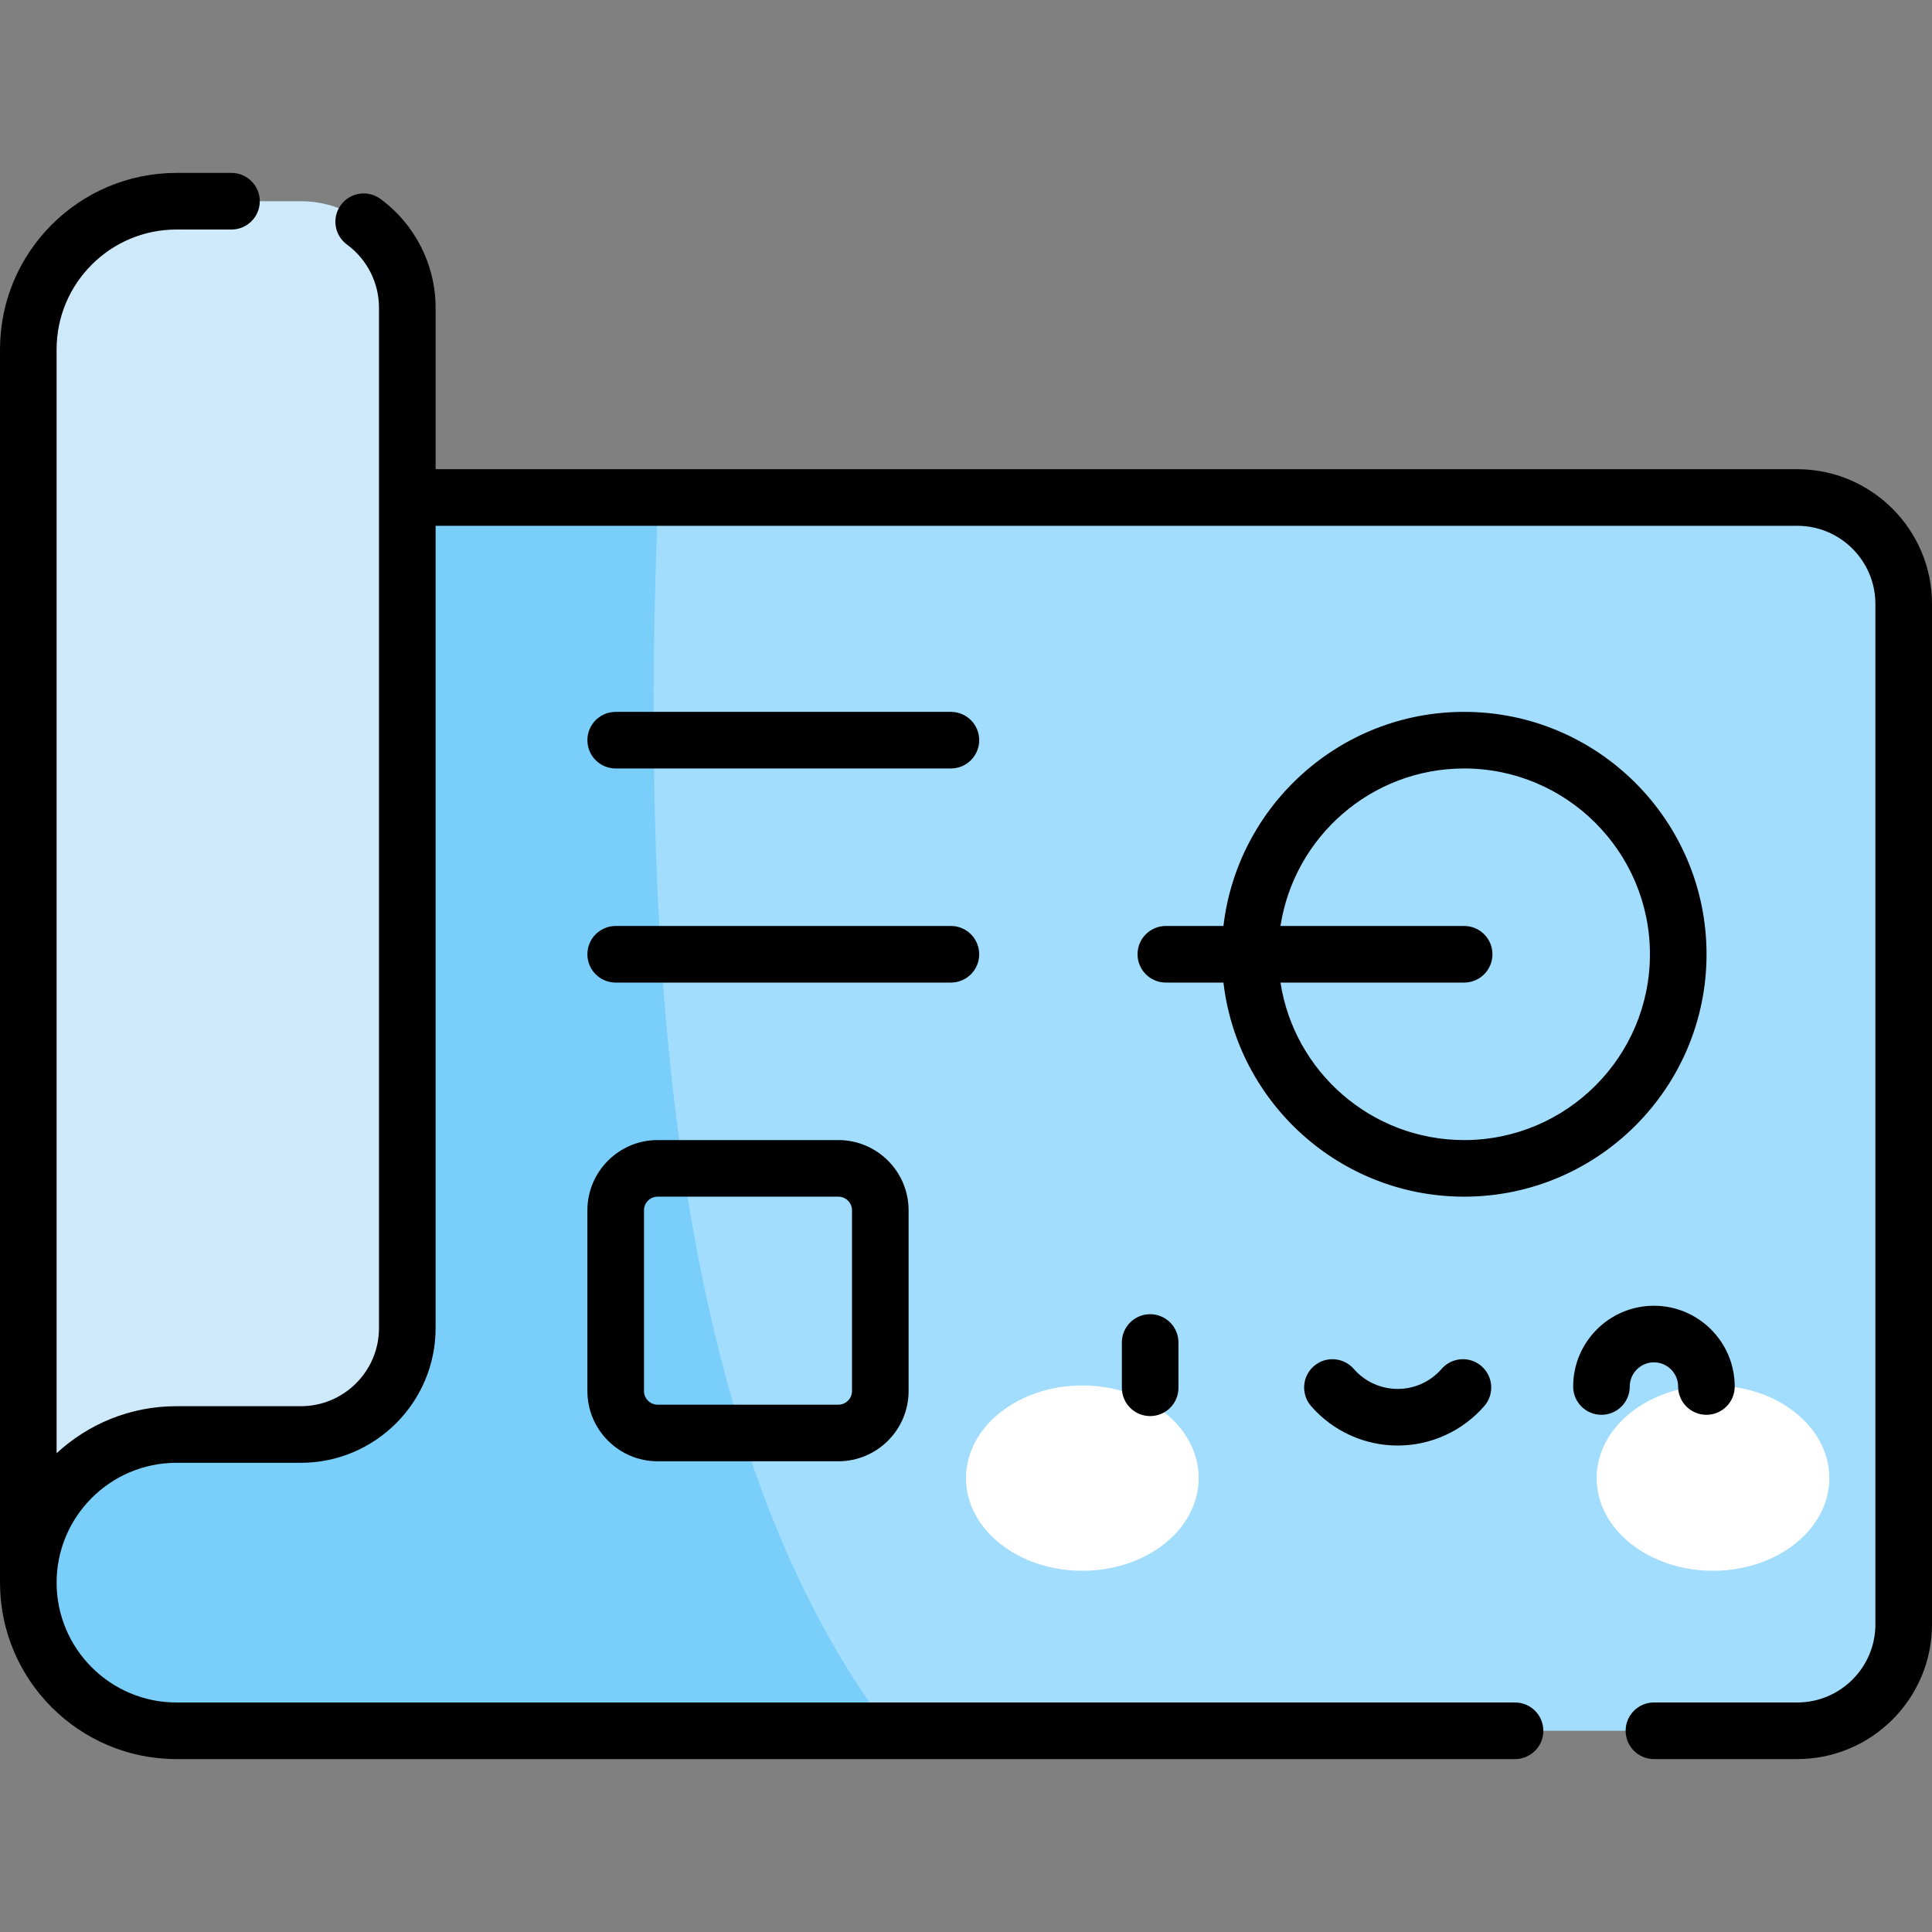 <svg id="Capa_1" enable-background="new 0 0 512 512" height="512" viewBox="0 0 512 512" width="512" xmlns="http://www.w3.org/2000/svg"><rect x="0" y="0" width="512" height="512" fill="#808080" stroke="none"/><g><path d="m7.5 419.415c0 21.682 17.577 39.26 39.26 39.26h429.535c15.577 0 28.205-12.628 28.205-28.205v-270.42c0-15.577-12.628-28.205-28.205-28.205h-429.535z" fill="#a2ddfd"/><path d="m235.874 458.675c-52.21-68.629-67.383-181.792-61.447-326.831h-127.667l-39.26 287.571c0 21.683 17.577 39.259 39.26 39.259h189.114z" fill="#7acefa"/><path d="m7.5 92.585c0-21.683 17.577-39.26 39.26-39.26h32.974c15.577 0 28.205 12.628 28.205 28.205v270.42c0 15.577-12.628 28.205-28.205 28.205h-32.974c-21.683 0-39.26 17.577-39.26 39.26z" fill="#cde9fa"/><g><g fill="#fff"><ellipse cx="286.834" cy="391.715" rx="30.834" ry="24.555"/><ellipse cx="453.964" cy="391.715" rx="30.834" ry="24.555"/></g></g><path d="m382.039 362.774c-2.939 3.372-7.181 5.307-11.64 5.307-4.458 0-8.701-1.934-11.639-5.306-2.721-3.124-7.459-3.448-10.582-.727s-3.448 7.459-.727 10.581c5.788 6.643 14.152 10.452 22.948 10.452 8.795 0 17.16-3.81 22.948-10.451 2.721-3.123 2.396-7.86-.727-10.582-3.122-2.722-7.86-2.397-10.581.726zm56.272-1.739c3.532 0 6.406 2.873 6.406 6.405 0 4.143 3.358 7.5 7.5 7.5s7.5-3.357 7.5-7.5c0-11.803-9.603-21.405-21.406-21.405s-21.406 9.603-21.406 21.405c0 4.143 3.358 7.5 7.5 7.5s7.5-3.357 7.5-7.5c0-3.532 2.874-6.405 6.406-6.405zm13.939-108.144c0-35.421-28.817-64.238-64.239-64.238-32.883 0-60.058 24.84-63.786 56.738h-15.266c-4.142 0-7.5 3.357-7.5 7.5s3.358 7.5 7.5 7.5h15.266c3.728 31.898 30.903 56.738 63.786 56.738 35.421 0 64.239-28.818 64.239-64.238zm-64.239 49.238c-24.601 0-45.045-18.135-48.668-41.738h48.668c4.142 0 7.5-3.357 7.5-7.5s-3.358-7.5-7.5-7.5h-48.668c3.623-23.604 24.067-41.738 48.668-41.738 27.15 0 49.239 22.088 49.239 49.238s-22.089 49.238-49.239 49.238zm-90.707 53.646v12c0 4.143 3.358 7.5 7.5 7.5s7.5-3.357 7.5-7.5v-12c0-4.143-3.358-7.5-7.5-7.5s-7.5 3.358-7.5 7.5zm-45.304-167.123h-88.834c-4.142 0-7.5 3.357-7.5 7.5s3.358 7.5 7.5 7.5h88.834c4.142 0 7.5-3.357 7.5-7.5 0-4.142-3.358-7.5-7.5-7.5zm-77.72 113.477c-10.264 0-18.614 8.351-18.614 18.615v47.893c0 10.265 8.35 18.615 18.614 18.615h47.893c10.264 0 18.615-8.351 18.615-18.615v-47.893c0-10.265-8.351-18.615-18.615-18.615zm51.509 18.615v47.893c0 1.993-1.622 3.615-3.615 3.615h-47.894c-1.993 0-3.614-1.622-3.614-3.615v-47.893c0-1.993 1.622-3.615 3.614-3.615h47.893c1.994 0 3.616 1.622 3.616 3.615zm250.506-196.4h-360.856v-42.814c0-11.341-5.468-22.114-14.626-28.82-3.342-2.448-8.035-1.723-10.482 1.62-2.447 3.342-1.722 8.034 1.62 10.481 5.315 3.893 8.488 10.142 8.488 16.719v270.42c0 11.417-9.288 20.706-20.705 20.706h-32.974c-12.25 0-23.414 4.734-31.76 12.47v-292.541c0-17.513 14.248-31.76 31.76-31.76h14.586c4.142 0 7.5-3.357 7.5-7.5s-3.358-7.5-7.5-7.5h-14.586c-25.783 0-46.76 20.977-46.76 46.76v326.83c0 25.783 20.976 46.76 46.76 46.76h354.739c4.142 0 7.5-3.357 7.5-7.5s-3.358-7.5-7.5-7.5h-354.739c-17.512 0-31.76-14.247-31.76-31.76 0-17.512 14.248-31.759 31.76-31.759h32.974c19.688 0 35.705-16.018 35.705-35.706v-212.606h360.856c11.417 0 20.705 9.289 20.705 20.706v270.42c0 11.417-9.288 20.705-20.705 20.705h-37.984c-4.142 0-7.5 3.357-7.5 7.5s3.358 7.5 7.5 7.5h37.984c19.688 0 35.705-16.018 35.705-35.705v-270.42c0-19.689-16.017-35.706-35.705-35.706zm-216.795 128.547c0-4.143-3.358-7.5-7.5-7.5h-88.834c-4.142 0-7.5 3.357-7.5 7.5s3.358 7.5 7.5 7.5h88.834c4.142 0 7.5-3.358 7.5-7.5z"/></g></svg>